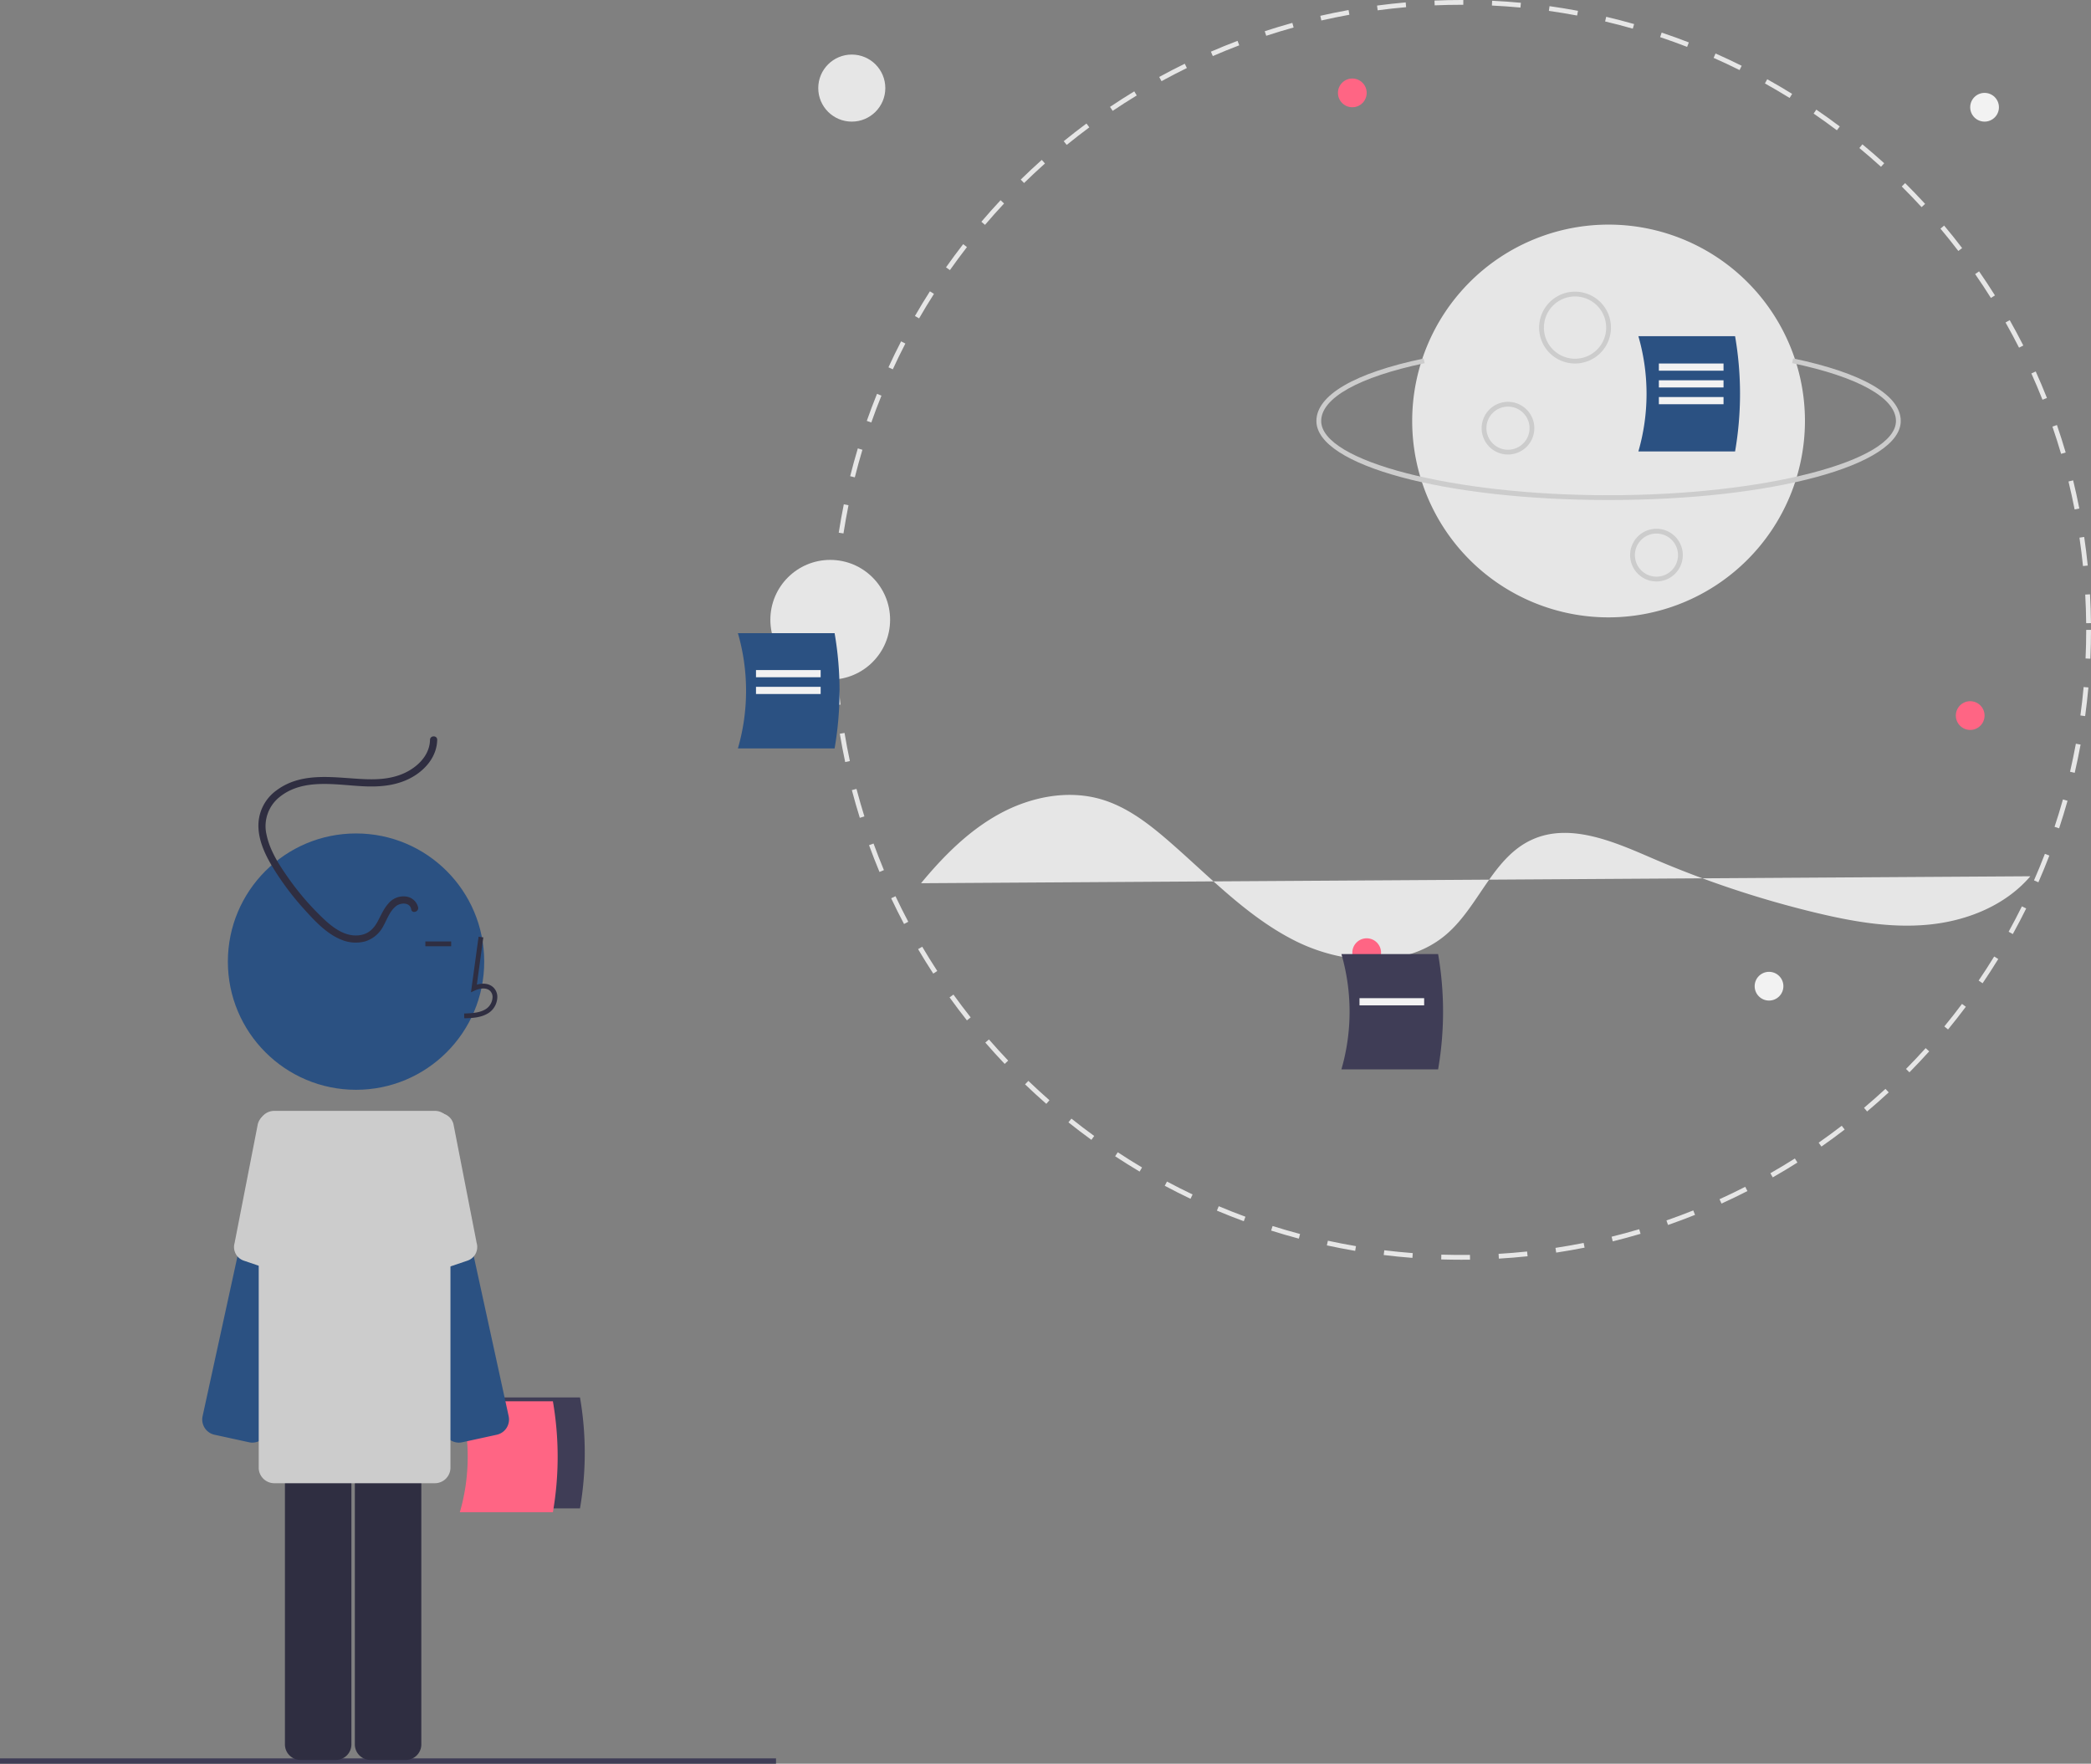 <svg id="f23abd52-b008-4a1c-94d1-771ddef2e3a4" data-name="Layer 1" xmlns="http://www.w3.org/2000/svg" width="873.11" height="736.451" viewBox="0 0 873.11 736.451"><rect x="0" y="0" width="873.11" height="736.451" fill="#808080" stroke="none"/><path d="M366.769,711.594h38.856a135.901,135.901,0,0,0,0-46.328h-38.856A83.36,83.36,0,0,1,366.769,711.594Z" transform="translate(-163.445 -81.774)" fill="#3f3d56"/><path d="M355.454,713.211h38.856a135.9,135.9,0,0,0,0-46.328h-38.856A83.36,83.36,0,0,1,355.454,713.211Z" transform="translate(-163.445 -81.774)" fill="#ff6584"/><path d="M835.114,339.558a82,82,0,1,1,82-82h0A82.093,82.093,0,0,1,835.114,339.558Z" transform="translate(-163.445 -81.774)" fill="#e6e6e6"/><path d="M268.822,684.142a6.561,6.561,0,0,1-1.399-.152l-14.42-3.146a6.508,6.508,0,0,1-4.965-7.736l26.229-120.186a6.506,6.506,0,0,1,7.736-4.965l14.42,3.147a6.5,6.5,0,0,1,4.964,7.736L275.159,679.025a6.507,6.507,0,0,1-6.337,5.117Z" transform="translate(-163.445 -81.774)" fill="#2b5182"/><path d="M271.064,551.295l-9.667,49.517a6,6,0,0,0,3.836,7.34l21.251,7.219a6,6,0,0,0,7.878-4.89l6.852-51.484a6.011,6.011,0,0,0-4.579-7.142l-18.423-5.148A6.011,6.011,0,0,0,271.064,551.295Z" transform="translate(-163.445 -81.774)" fill="#ccc"/><path d="M355.059,684.142a6.507,6.507,0,0,1-6.337-5.117L322.494,558.841a6.5,6.5,0,0,1,4.964-7.736l14.42-3.147a6.504,6.504,0,0,1,7.736,4.965l26.229,120.186a6.508,6.508,0,0,1-4.965,7.736L356.459,683.99A6.561,6.561,0,0,1,355.059,684.142Z" transform="translate(-163.445 -81.774)" fill="#2b5182"/><path d="M352.817,551.295l9.667,49.517a6,6,0,0,1-3.836,7.34l-21.251,7.219a6,6,0,0,1-7.878-4.89l-6.852-51.484a6.011,6.011,0,0,1,4.579-7.142l18.423-5.148A6.011,6.011,0,0,1,352.817,551.295Z" transform="translate(-163.445 -81.774)" fill="#ccc"/><circle cx="355.669" cy="36.784" r="14" fill="#e6e6e6"/><circle cx="346.669" cy="258.784" r="25" fill="#e6e6e6"/><circle cx="822.669" cy="298.784" r="6" fill="#ff6584"/><circle cx="828.669" cy="44.784" r="6" fill="#f2f2f2"/><circle cx="738.669" cy="411.784" r="6" fill="#f2f2f2"/><circle cx="564.669" cy="38.784" r="6" fill="#ff6584"/><path d="M821.114,233.558a15,15,0,1,1,15-15h0A15.017,15.017,0,0,1,821.114,233.558Zm0-28a13,13,0,1,0,13,13A13,13,0,0,0,821.114,205.558Z" transform="translate(-163.445 -81.774)" fill="#ccc"/><path d="M793.114,271.558a11,11,0,1,1,11-11h0A11.012,11.012,0,0,1,793.114,271.558Zm0-20a9,9,0,1,0,9,9A9,9,0,0,0,793.114,251.558Z" transform="translate(-163.445 -81.774)" fill="#ccc"/><path d="M855.114,324.558a11,11,0,1,1,11-11h0A11.012,11.012,0,0,1,855.114,324.558Zm0-20a9,9,0,1,0,9,9h0A9.01,9.01,0,0,0,855.114,304.558Z" transform="translate(-163.445 -81.774)" fill="#ccc"/><path d="M835.114,290.558c-68.411,0-122-14.495-122-33,0-10.783,15.905-20.048,44.786-26.09l.41,1.958c-27.452,5.743-43.196,14.539-43.196,24.132,0,16.804,54.953,31,120,31s120-14.196,120-31c0-9.612-15.798-18.419-43.343-24.163l.408-1.958c28.977,6.043,44.935,15.319,44.935,26.121C957.114,276.063,903.525,290.558,835.114,290.558Z" transform="translate(-163.445 -81.774)" fill="#ccc"/><path d="M773.555,607.774c-2.774,0-5.577-.044-8.328-.13l.062-1.998c3.95.123,7.981.157,11.95.103l.027,2Q775.414,607.774,773.555,607.774ZM789.3,607.311l-.117-1.996c3.956-.233,7.963-.562,11.909-.975l.209,1.988C797.324,606.745,793.287,607.076,789.3,607.311Zm-36.096-.312c-3.989-.306-8.021-.706-11.982-1.192l.244-1.984c3.932.481,7.932.88,11.891,1.183Zm60.039-2.199-.3-1.977c3.931-.597,7.892-1.289,11.77-2.06l.39,1.961C821.195,603.501,817.204,604.199,813.243,604.8Zm-83.935-.731c-3.941-.668-7.919-1.436-11.823-2.283l.424-1.955c3.875.842,7.822,1.604,11.733,2.266Zm107.548-3.962-.48-1.941c3.858-.954,7.738-2.009,11.532-3.134l.568,1.918C844.654,598.083,840.744,599.145,836.857,600.106Zm-131.076-1.146c-3.866-1.028-7.756-2.159-11.562-3.363l.603-1.906c3.778,1.194,7.638,2.316,11.474,3.336Zm154.158-5.701-.656-1.889c3.744-1.302,7.51-2.709,11.194-4.184l.742,1.857C867.507,590.529,863.712,591.947,859.939,593.259ZM682.793,591.692c-3.754-1.38-7.532-2.869-11.228-4.426l.776-1.844c3.667,1.545,7.416,3.022,11.142,4.393Zm199.475-7.368-.828-1.82c3.596-1.634,7.21-3.378,10.742-5.184l.91,1.781C889.532,580.921,885.891,582.678,882.268,584.324ZM660.557,582.33c-3.609-1.72-7.231-3.549-10.766-5.438l.942-1.764c3.508,1.874,7.102,3.689,10.684,5.396Zm243.109-8.944-.99-1.736c3.448-1.968,6.891-4.036,10.229-6.148l1.068,1.689c-3.364,2.129-6.832,4.214-10.308,6.195Zm-264.376-2.418c-3.433-2.042-6.87-4.195-10.216-6.399l1.101-1.67c3.32,2.188,6.731,4.324,10.138,6.351Zm284.699-10.439-1.145-1.639c3.247-2.269,6.487-4.645,9.631-7.061l1.219,1.586c-3.167,2.435-6.433,4.828-9.705,7.113Zm-304.826-2.816c-3.228-2.345-6.453-4.801-9.585-7.302l1.248-1.562c3.108,2.481,6.309,4.919,9.512,7.245Zm323.903-11.846-1.289-1.529c3.026-2.554,6.038-5.215,8.953-7.91l1.357,1.469C949.152,540.611,946.116,543.293,943.067,545.866Zm-342.728-3.186c-3.006-2.633-5.993-5.371-8.877-8.14l1.385-1.443c2.862,2.748,5.826,5.466,8.81,8.079Zm360.401-13.161-1.424-1.404c2.79-2.827,5.55-5.753,8.201-8.695l1.486,1.338c-2.672,2.966-5.452,5.913-8.264,8.762Zm-377.773-3.512c-2.758-2.9-5.482-5.898-8.097-8.91l1.511-1.311c2.594,2.989,5.297,5.964,8.035,8.842Zm393.893-14.38-1.545-1.27c2.521-3.067,5.002-6.232,7.378-9.409l1.602,1.197c-2.394,3.201-4.895,6.392-7.435,9.481ZM567.189,507.831c-2.477-3.13-4.916-6.361-7.25-9.604l1.623-1.168c2.316,3.218,4.736,6.425,7.195,9.532ZM991.288,492.334l-1.654-1.123c2.23-3.284,4.415-6.664,6.492-10.048l1.705,1.047c-2.095,3.409-4.296,6.815-6.543,10.124Zm-438.151-4.029c-2.179-3.341-4.312-6.778-6.34-10.22l1.723-1.016c2.013,3.415,4.129,6.827,6.292,10.142Zm450.766-16.511-1.75-.967c1.92-3.475,3.785-7.043,5.546-10.606l1.793.887C1007.719,464.697,1005.838,468.293,1003.904,471.794Zm-462.971-4.205c-1.865-3.525-3.674-7.143-5.375-10.75l1.809-.854c1.689,3.58,3.483,7.17,5.334,10.668Zm473.651-17.416-1.832-.803c1.594-3.64,3.124-7.367,4.549-11.078l1.867.717C1017.733,442.749,1016.19,446.505,1014.584,450.173Zm-483.902-4.315c-1.533-3.68-3.001-7.444-4.364-11.19l1.88-.684c1.352,3.718,2.809,7.453,4.33,11.104Zm492.551-18.216-1.898-.629c1.248-3.761,2.426-7.604,3.5-11.426l1.926.541C1025.677,419.978,1024.49,423.853,1023.233,427.642Zm-500.767-4.383c-1.19-3.812-2.308-7.705-3.323-11.574l1.935-.508c1.007,3.84,2.117,7.704,3.298,11.486Zm507.286-18.795-1.948-.453c.895-3.854,1.714-7.791,2.434-11.698l1.967.361c-.724,3.938-1.55,7.904-2.452,11.79Zm-513.394-4.494c-.834-3.906-1.589-7.886-2.243-11.83l1.973-.328c.65,3.915,1.399,7.864,2.227,11.74Zm517.752-19.184-1.982-.271c.538-3.917.992-7.911,1.351-11.872l1.992.18c-.361,3.992-.819,8.017-1.36,11.964Zm-521.694-4.566c-.472-3.959-.859-7.991-1.151-11.984l1.995-.146c.29,3.964.674,7.965,1.143,11.895Zm523.869-19.409-1.998-.09c.178-3.963.269-7.982.269-11.946h2c0,3.994-.091,8.044-.27,12.036Zm-525.626-4.602c-.068-2.452-.103-4.954-.104-7.435q0-2.309.04-4.608l2,.035q-.04,2.282-.04,4.573c0,2.462.035,4.945.103,7.38Zm523.882-10.225c-.041-3.965-.174-7.984-.394-11.946l1.996-.111c.222,3.992.355,8.041.397,12.036ZM513.069,328.261l-1.996-.125c.25-3.996.594-8.032,1.023-11.997l1.988.215C513.658,320.29,513.317,324.295,513.069,328.261Zm520.142-10.135c-.399-3.943-.896-7.932-1.477-11.858l1.979-.292c.584,3.956,1.085,7.975,1.488,11.948ZM515.642,304.508l-1.977-.306c.613-3.957,1.325-7.944,2.116-11.854l1.96.396C516.956,296.625,516.25,300.582,515.642,304.508ZM1029.716,294.493c-.763-3.901-1.623-7.829-2.559-11.672l1.943-.473c.942,3.873,1.81,7.831,2.578,11.761ZM520.379,281.091l-1.94-.486c.971-3.874,2.047-7.779,3.197-11.609l1.915.575C522.41,273.372,521.343,277.248,520.379,281.091Zm503.685-9.813c-1.115-3.808-2.334-7.639-3.622-11.387l1.891-.65c1.299,3.777,2.527,7.638,3.651,11.475ZM527.264,258.178l-1.887-.663c1.329-3.781,2.764-7.58,4.265-11.291l1.855.75C530.007,250.656,528.583,254.426,527.264,258.178Zm489.033-9.495c-1.459-3.681-3.021-7.375-4.645-10.979l1.824-.821c1.636,3.633,3.21,7.355,4.68,11.063Zm-480.057-12.703-1.817-.835c1.67-3.638,3.448-7.286,5.284-10.842l1.777.917C539.662,228.75,537.898,232.37,536.24,235.98Zm470.268-9.036c-1.79-3.531-3.687-7.069-5.637-10.515l1.74-.985c1.966,3.473,3.876,7.038,5.68,10.596Zm-459.291-12.229-1.733-.998c1.995-3.464,4.099-6.932,6.254-10.306l1.686,1.076c-2.138,3.349-4.226,6.79-6.206,10.228Zm447.541-8.535c-2.113-3.364-4.326-6.716-6.577-9.962l1.643-1.14c2.269,3.271,4.499,6.648,6.628,10.038ZM560.091,194.557l-1.635-1.152c2.306-3.27,4.716-6.529,7.167-9.688l1.58,1.226C564.771,188.077,562.378,191.311,560.091,194.557Zm421.064-7.992c-2.41-3.157-4.92-6.295-7.462-9.327l1.533-1.285c2.561,3.056,5.09,6.217,7.519,9.398ZM574.744,175.665l-1.522-1.297c2.587-3.039,5.284-6.064,8.015-8.991l1.462,1.364C579.989,169.647,577.312,172.649,574.744,175.665Zm391.07-7.408c-2.687-2.924-5.474-5.823-8.282-8.614l1.41-1.419c2.83,2.813,5.638,5.733,8.345,8.679Zm-374.765-10.064-1.398-1.43c2.86-2.798,5.819-5.564,8.795-8.221l1.332,1.492c-2.954,2.637-5.891,5.382-8.729,8.159Zm357.818-6.78c-2.944-2.67-5.984-5.304-9.035-7.828l1.275-1.541c3.073,2.543,6.137,5.197,9.104,7.888ZM608.867,142.282l-1.263-1.551c3.093-2.519,6.29-5.003,9.502-7.384l1.191,1.606C615.11,137.316,611.937,139.782,608.867,142.282Zm321.582-6.107c-3.177-2.392-6.445-4.739-9.715-6.976l1.129-1.65c3.295,2.253,6.588,4.618,9.789,7.029Zm-302.399-8.11-1.116-1.659c3.311-2.228,6.719-4.409,10.13-6.484l1.039,1.709C634.717,123.689,631.335,125.854,628.049,128.064Zm282.659-5.391c-3.38-2.092-6.851-4.131-10.315-6.062l.973-1.747c3.492,1.945,6.989,4,10.396,6.107Zm-262.271-7.01-.96-1.755c3.502-1.917,7.094-3.776,10.674-5.527l.879,1.797c-3.553,1.738-7.117,3.583-10.593,5.485Zm241.37-4.634c-3.559-1.773-7.204-3.486-10.835-5.091l.809-1.829c3.659,1.617,7.333,3.343,10.919,5.13ZM669.859,105.185l-.795-1.835c3.66-1.586,7.404-3.108,11.128-4.522l.71,1.87C677.206,102.101,673.491,103.611,669.859,105.185Zm198.052-3.834c-3.703-1.436-7.493-2.806-11.266-4.072l.637-1.896c3.801,1.276,7.62,2.656,11.352,4.104ZM692.167,96.714l-.623-1.9c3.801-1.246,7.679-2.419,11.525-3.486l.535,1.927C699.787,94.313,695.939,95.477,692.167,96.714ZM845.231,93.74c-3.814-1.087-7.705-2.1-11.563-3.01l.459-1.946c3.889.916,7.809,1.937,11.653,3.032ZM715.189,90.325l-.445-1.95c3.896-.89,7.866-1.701,11.797-2.41l.355,1.968c-3.902.704-7.84,1.509-11.707,2.392Zm106.788-2.067c-3.895-.731-7.861-1.381-11.791-1.933l.277-1.98c3.96.556,7.958,1.211,11.883,1.948ZM738.701,86.081l-.265-1.982c3.959-.528,7.985-.973,11.967-1.319l.174,1.992c-3.951.345-7.946.785-11.876,1.31ZM798.318,84.934c-3.939-.371-7.949-.657-11.919-.849l.098-1.998c3.999.194,8.039.482,12.009.856Zm-35.814-.929-.084-1.998c3.676-.153,7.422-.231,11.136-.232l.905.001-.006,2-.899-.001c-3.686.001-7.404.079-11.052.23Z" transform="translate(-163.445 -81.774)" fill="#e6e6e6"/><path d="M548.028,450.564c9.366-11.33,19.941-21.981,32.848-29.018s28.455-10.159,42.547-5.975c10.52,3.124,19.486,9.996,27.784,17.176,17.002,14.712,32.679,31.555,52.733,41.721s46.478,12.063,63.511-2.612c13.481-11.615,19.228-31.732,35.327-39.313,15.869-7.473,34.27.552,50.373,7.506a421.23,421.23,0,0,0,67.648,22.63c15.66,3.799,31.791,6.711,47.832,5.183s32.142-7.95,42.604-20.205" transform="translate(-163.445 -81.774)" fill="#e6e6e6"/><path d="M471.56,394.282h40.377a141.219,141.219,0,0,0,0-48.141H471.56A86.622,86.622,0,0,1,471.56,394.282Z" transform="translate(-163.445 -81.774)" fill="#2b5182"/><path d="M847.56,270.282h40.377a141.219,141.219,0,0,0,0-48.141H847.56A86.622,86.622,0,0,1,847.56,270.282Z" transform="translate(-163.445 -81.774)" fill="#2b5182"/><rect x="315.669" y="279.784" width="27" height="3" fill="#f2f2f2"/><rect x="315.669" y="286.784" width="27" height="3" fill="#f2f2f2"/><rect x="692.669" y="151.784" width="27" height="3" fill="#f2f2f2"/><rect x="692.669" y="165.784" width="27" height="3" fill="#f2f2f2"/><rect x="692.669" y="158.784" width="27" height="3" fill="#f2f2f2"/><rect y="734.211" width="324.033" height="2.241" fill="#3f3d56"/><circle cx="148.667" cy="401.524" r="53.519" fill="#2b5182"/><path d="M303.679,816.644H288.92a6.508,6.508,0,0,1-6.5-6.5V687.13a6.508,6.508,0,0,1,6.5-6.5h14.759a6.508,6.508,0,0,1,6.5,6.5V810.144A6.508,6.508,0,0,1,303.679,816.644Z" transform="translate(-163.445 -81.774)" fill="#2f2e41"/><path d="M332.872,816.644H318.112a6.508,6.508,0,0,1-6.5-6.5V687.13a6.508,6.508,0,0,1,6.5-6.5h14.76a6.508,6.508,0,0,1,6.5,6.5V810.144A6.508,6.508,0,0,1,332.872,816.644Z" transform="translate(-163.445 -81.774)" fill="#2f2e41"/><path d="M345.035,701.092h-67.062a6.508,6.508,0,0,1-6.5-6.5V552.116a6.508,6.508,0,0,1,6.5-6.5h67.062a6.508,6.508,0,0,1,6.5,6.5V694.592A6.508,6.508,0,0,1,345.035,701.092Z" transform="translate(-163.445 -81.774)" fill="#ccc"/><path d="M338.038,460.67a5.902,5.902,0,0,0-5.149-4.562,8.164,8.164,0,0,0-7.27,2.937c-2.067,2.286-3.163,5.136-4.649,7.787-1.552,2.768-3.635,4.762-6.843,5.356-6.518,1.207-12.131-3.403-16.48-7.627a113.097,113.097,0,0,1-13.718-16.06c-3.877-5.514-7.807-11.507-9.184-18.209a15.53,15.53,0,0,1,5.22-15.551c10.274-8.487,24.65-4.958,36.7-4.599,7.086.211,14.17-.733,20.218-4.676,5.11-3.333,8.99-8.498,9.116-14.776.039-1.931-2.961-1.931-3,0-.112,5.577-3.921,10.009-8.529,12.745-5.583,3.315-11.909,3.92-18.284,3.691-12.506-.448-26.359-3.474-37.254,4.641a18.141,18.141,0,0,0-7.586,14.391c-.097,6.697,3.062,13.075,6.523,18.622a117.452,117.452,0,0,0,12.67,16.74c4.478,4.933,9.464,10.361,15.831,12.782a15.425,15.425,0,0,0,9.629.522,12.805,12.805,0,0,0,7.562-6.478c1.579-2.817,2.693-6.312,5.388-8.314,1.922-1.428,5.711-1.536,6.197,1.436.311,1.901,3.202,1.094,2.893-.798Z" transform="translate(-163.445 -81.774)" fill="#2f2e41"/><circle cx="570.669" cy="397.784" r="6" fill="#ff6584"/><path d="M723.56,528.282h40.377a141.219,141.219,0,0,0,0-48.141H723.56A86.622,86.622,0,0,1,723.56,528.282Z" transform="translate(-163.445 -81.774)" fill="#3f3d56"/><rect x="567.669" y="416.784" width="27" height="3" fill="#f2f2f2"/><path d="M357.308,506.957l-.056-2c3.721-.104,7.001-.337,9.466-2.138a6.148,6.148,0,0,0,2.381-4.528,3.514,3.514,0,0,0-1.153-2.895c-1.636-1.382-4.269-.935-6.188-.055l-1.655.759,3.173-23.19,1.981.271-2.699,19.727c2.607-.767,5.023-.437,6.678.961a5.471,5.471,0,0,1,1.86,4.492,8.133,8.133,0,0,1-3.2,6.073C364.731,506.749,360.615,506.864,357.308,506.957Z" transform="translate(-163.445 -81.774)" fill="#2f2e41"/><rect x="177.613" y="393.108" width="10.771" height="2" fill="#2f2e41"/></svg>